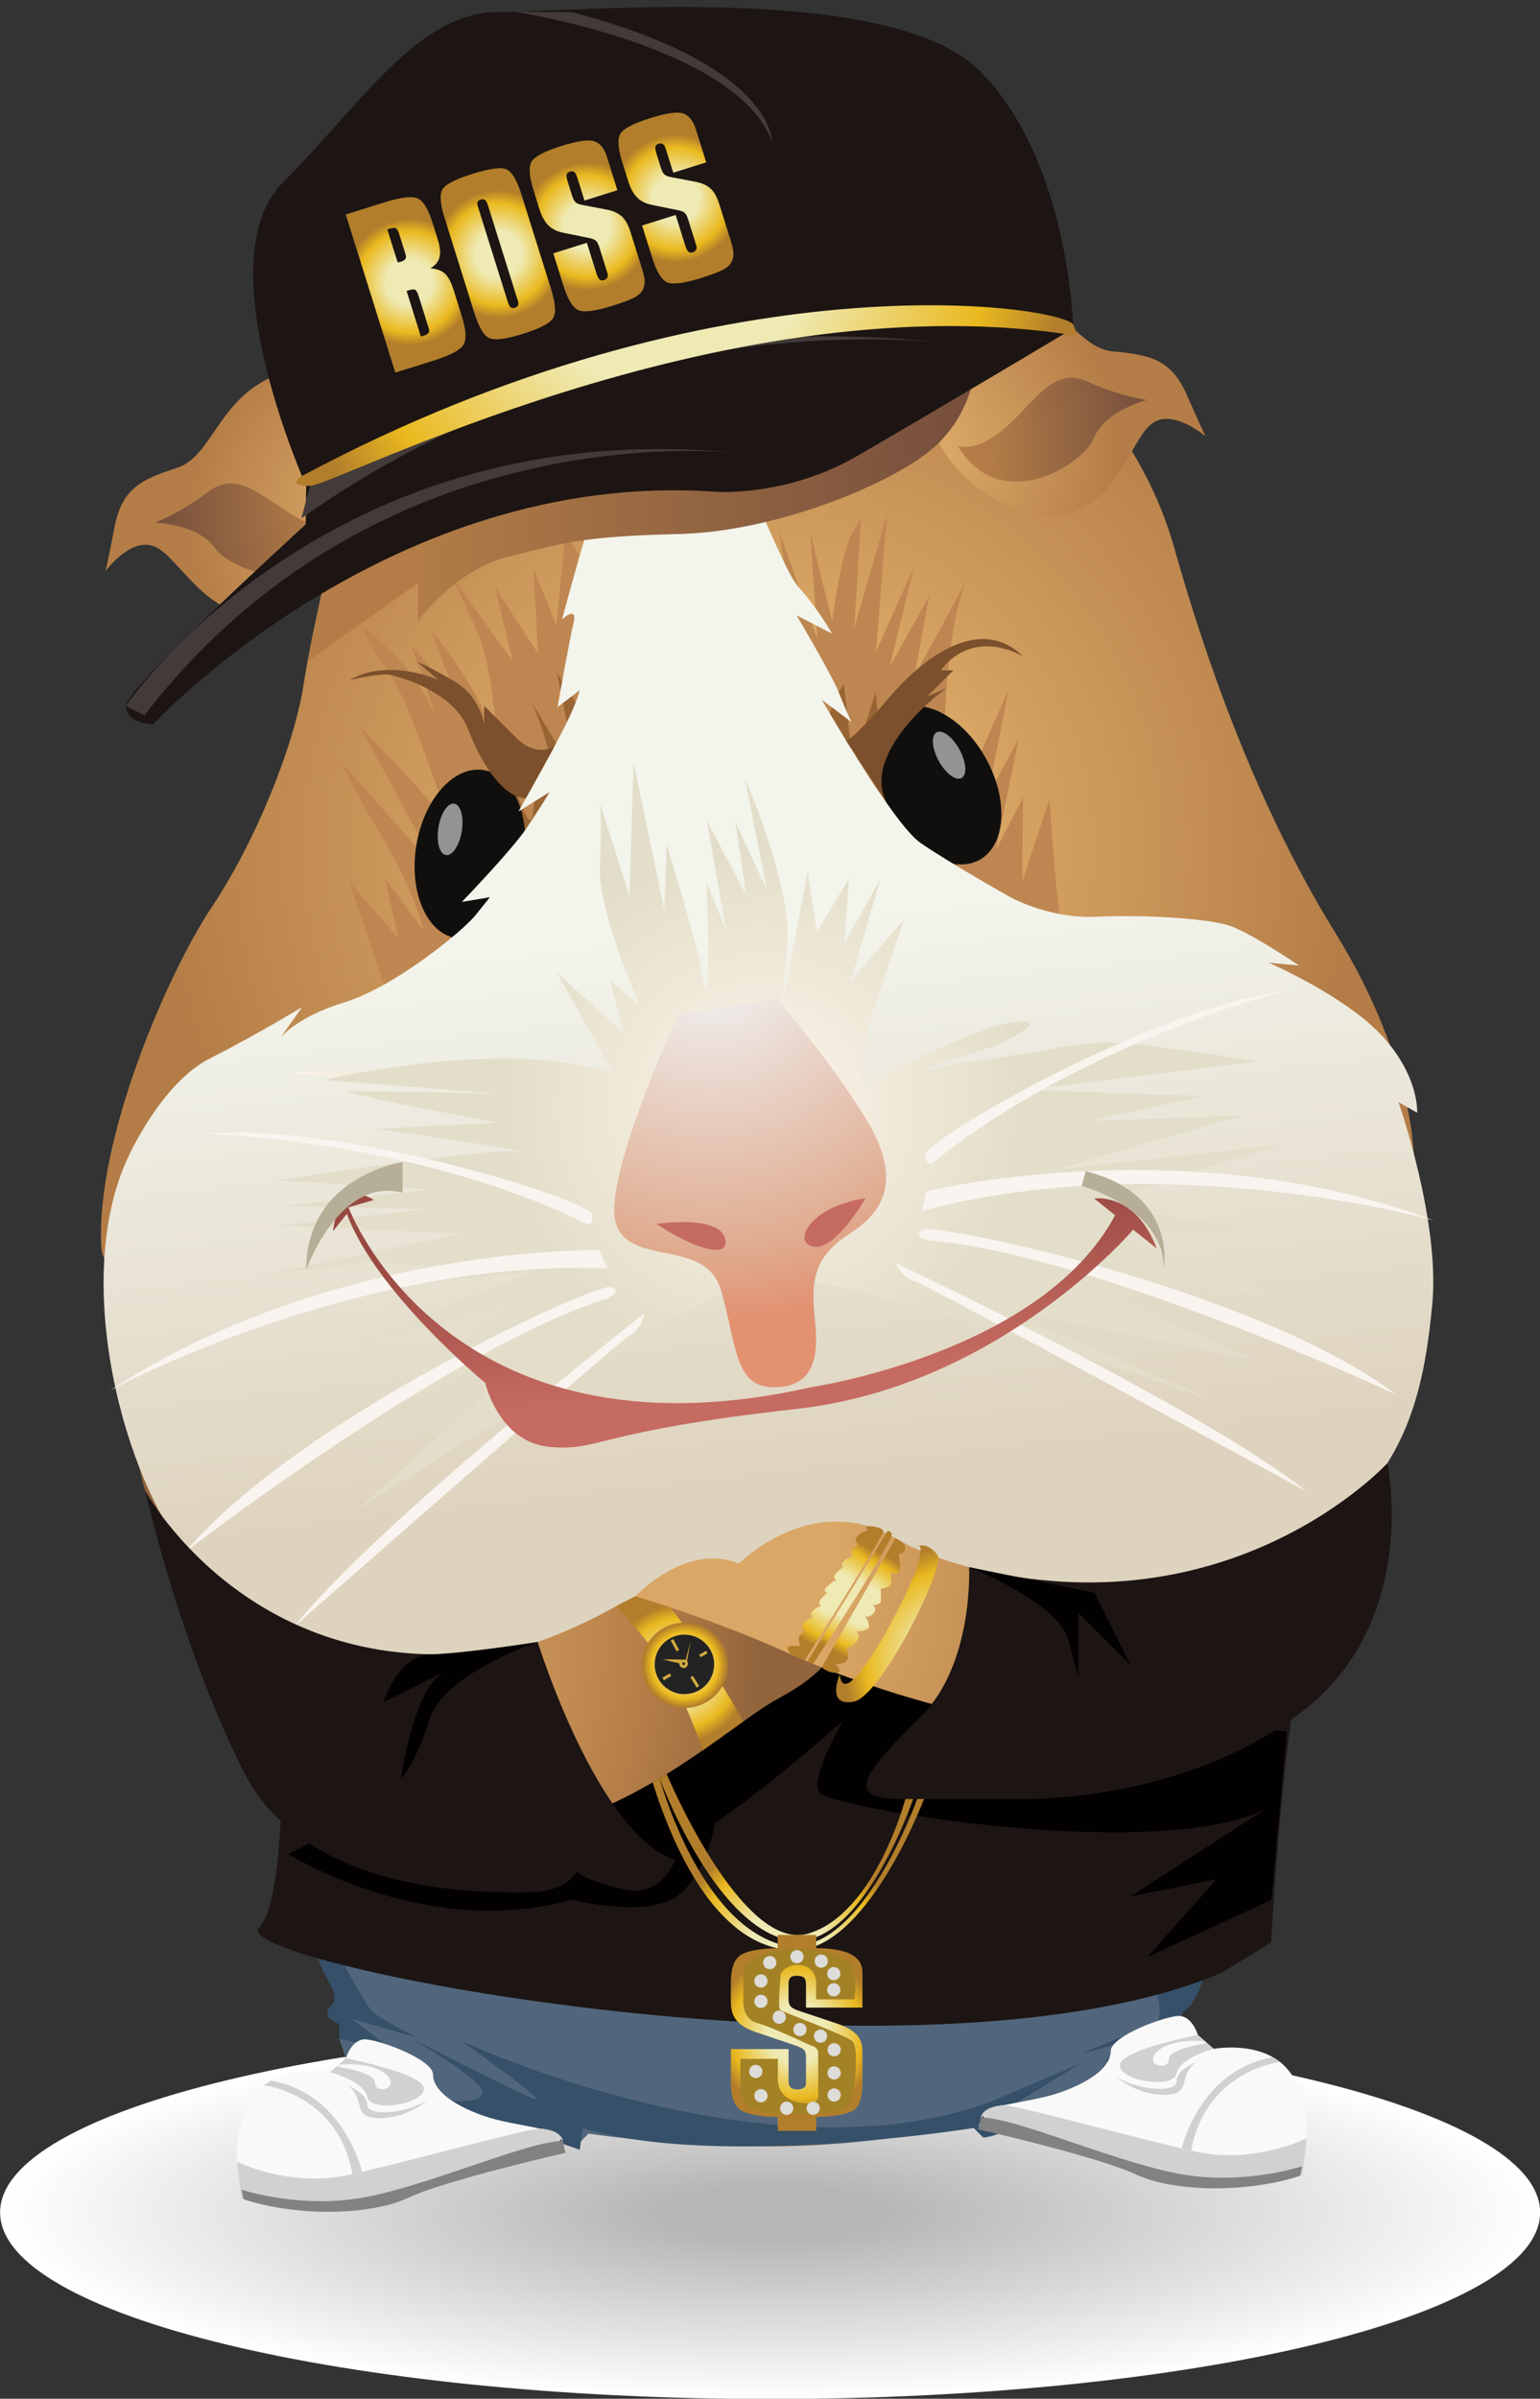 <?xml version="1.0" encoding="UTF-8" standalone="no"?>
<svg id="svg3157" xmlns:rdf="http://www.w3.org/1999/02/22-rdf-syntax-ns#" xmlns="http://www.w3.org/2000/svg" viewBox="0 0 25.501 39.716" width="25.501mm" version="1.1" xmlns:cc="http://creativecommons.org/ns#" height="39.716mm" xmlns:dc="http://purl.org/dc/elements/1.1/">
 <rect x="0" y="0" width="25.501" height="39.716" fill="#333333" stroke="none"/>
 <defs id="defs3151">
  <radialGradient id="radialGradient5794-6" gradientUnits="userSpaceOnUse" cy="74.813" cx="287.78" gradientTransform="matrix(.149 0 0 -.036 113.97 266.88)" r="64.331">
   <stop id="stop5788-4" stop-color="#b7b6b6" offset="0"/>
   <stop id="stop5790-3" stop-color="#b7b6b6" offset=".14"/>
   <stop id="stop5792-3" stop-color="#fff" offset="1"/>
  </radialGradient>
  <radialGradient id="radialGradient5008-3" gradientUnits="userSpaceOnUse" cy="62.138" cx="-511.05" gradientTransform="matrix(1.83 0 0 -1.83 1032.3 1184.8)" r="91.178">
   <stop id="stop5010-5" stop-color="#daa766" offset="0"/>
   <stop id="stop5012-6" stop-color="#daa766" offset=".354"/>
   <stop id="stop5014-2" stop-color="#b47d47" offset=".781"/>
   <stop id="stop5016-9" stop-color="#35160e" offset=".972"/>
   <stop id="stop5018-12" stop-color="#35160e" offset="1"/>
  </radialGradient>
  <radialGradient id="radialGradient5026-7" gradientUnits="userSpaceOnUse" cy="68.974" cx="803.9" gradientTransform="matrix(-1.83 0 0 -1.83 2095.8 1184.8)" r="91.177">
   <stop id="stop5028-0" stop-color="#daa766" offset="0"/>
   <stop id="stop5030-9" stop-color="#daa766" offset=".354"/>
   <stop id="stop5032-3" stop-color="#b47d47" offset=".781"/>
   <stop id="stop5034-60" stop-color="#35160e" offset=".972"/>
   <stop id="stop5036-6" stop-color="#35160e" offset="1"/>
  </radialGradient>
  <radialGradient id="radialGradient5044-2" gradientUnits="userSpaceOnUse" cy="549.01" cx="-369.12" gradientTransform="matrix(1.83 0 0 -1.83 1032.3 1184.8)" r="208.77">
   <stop id="stop5046-6" stop-color="#daa766" offset="0"/>
   <stop id="stop5048-1" stop-color="#daa766" offset=".354"/>
   <stop id="stop5050-8" stop-color="#b47d47" offset=".978"/>
   <stop id="stop5052-7" stop-color="#b47d47" offset="1"/>
  </radialGradient>
  <radialGradient id="radialGradient5056-9" gradientUnits="userSpaceOnUse" cy="251.93" cx="-366.63" gradientTransform="matrix(1.83 0 0 -1.83 1032.3 1184.8)" r="182.2">
   <stop id="stop5058-2" stop-color="#daa766" offset="0"/>
   <stop id="stop5060-0" stop-color="#daa766" offset=".354"/>
   <stop id="stop5062-2" stop-color="#b47d47" offset=".781"/>
   <stop id="stop5064-3" stop-color="#91643c" offset=".972"/>
   <stop id="stop5066-7" stop-color="#91643c" offset="1"/>
  </radialGradient>
  <linearGradient id="linearGradient5086-5" y2="435.64" gradientUnits="userSpaceOnUse" x2="-377.05" gradientTransform="matrix(1.819 -.203 -.203 -1.819 1123.1 1243.3)" y1="212.52" x1="-377.05">
   <stop id="stop5088-9" stop-color="#fcf3e8" offset="0"/>
   <stop id="stop5090-2" stop-color="#fcf3e8" offset=".045"/>
   <stop id="stop5092-2" stop-color="#ded3be" offset=".483"/>
   <stop id="stop5094-8" stop-color="#c4b8a5" offset="1"/>
  </linearGradient>
  <linearGradient id="linearGradient5098-9" y2="384.96" gradientUnits="userSpaceOnUse" x2="-369.21" gradientTransform="matrix(1.819 -.203 -.203 -1.819 1123.1 1243.3)" y1="220.07" x1="-369.21">
   <stop id="stop5100-7" stop-color="#fcf3e8" offset="0"/>
   <stop id="stop5102-3" stop-color="#fcf3e8" offset=".045"/>
   <stop id="stop5104-6" stop-color="#ded3be" offset=".483"/>
   <stop id="stop5106-1" stop-color="#c4b8a5" offset="1"/>
  </linearGradient>
  <linearGradient id="linearGradient5158-2" y2="409.65" gradientUnits="userSpaceOnUse" x2="-364.4" gradientTransform="matrix(1.819 -.203 -.203 -1.819 1123.1 1243.3)" y1="606.03" x1="-364.4">
   <stop id="stop5160-9" stop-color="#f3f4ec" offset="0"/>
   <stop id="stop5162-3" stop-color="#f3f4ec" offset=".045"/>
   <stop id="stop5164-1" stop-color="#ded3be" offset="1"/>
  </linearGradient>
  <linearGradient id="linearGradient5168-94" y2="555.88" gradientUnits="userSpaceOnUse" x2="-429.08" gradientTransform="matrix(1.819 -.203 -.203 -1.819 1123.1 1243.3)" y1="555.88" x1="-519.17">
   <stop id="stop5170-78" stop-color="#fcf3e8" offset="0"/>
   <stop id="stop5172-4" stop-color="#fcf3e8" offset=".045"/>
   <stop id="stop5174-5" stop-color="#e0cfbd" offset=".809"/>
   <stop id="stop5176-0" stop-color="#e0cfbd" offset="1"/>
  </linearGradient>
  <radialGradient id="radialGradient5180-3" gradientUnits="userSpaceOnUse" cy="535.77" cx="-359.91" gradientTransform="matrix(1.819 -.203 -.203 -1.819 1123.1 1243.3)" r="149.73">
   <stop id="stop5182-6" stop-color="#fcf3e8" offset="0"/>
   <stop id="stop5184-1" stop-color="#fcf3e8" offset=".045"/>
   <stop id="stop5186-0" stop-color="#e3deca" offset=".584"/>
   <stop id="stop5188-6" stop-color="#e3deca" offset="1"/>
  </radialGradient>
  <radialGradient id="radialGradient5192-3" gradientUnits="userSpaceOnUse" cy="589.28" cx="-371.08" gradientTransform="matrix(1.819 -.203 -.203 -1.819 1123.1 1243.3)" r="134.54">
   <stop id="stop5194-2" stop-color="#efeeed" offset="0"/>
   <stop id="stop5196-06" stop-color="#efeeed" offset=".096"/>
   <stop id="stop5198-1" stop-color="#e0ac90" offset=".742"/>
   <stop id="stop5200-5" stop-color="#e29171" offset=".933"/>
   <stop id="stop5202-5" stop-color="#e29171" offset="1"/>
  </radialGradient>
  <linearGradient id="linearGradient5226-4" y2="500.51" gradientUnits="userSpaceOnUse" x2="-370.89" gradientTransform="matrix(1.819 -.203 -.203 -1.819 1123.1 1243.3)" y1="409.44" x1="-370.89">
   <stop id="stop5228-7" stop-color="#c66b61" offset="0"/>
   <stop id="stop5230-6" stop-color="#c66b61" offset=".354"/>
   <stop id="stop5232-5" stop-color="#994942" offset=".978"/>
   <stop id="stop5234-6" stop-color="#994942" offset="1"/>
  </linearGradient>
  <radialGradient id="radialGradient5238-9" gradientUnits="userSpaceOnUse" cy="750.48" cx="-284.31" gradientTransform="matrix(1.819 -.203 -.203 -1.819 1123.1 1243.3)" r="72.096">
   <stop id="stop5240-3" stop-color="#daa766" offset="0"/>
   <stop id="stop5242-7" stop-color="#daa766" offset=".169"/>
   <stop id="stop5244-4" stop-color="#b47d47" offset=".978"/>
   <stop id="stop5246-5" stop-color="#b47d47" offset="1"/>
  </radialGradient>
  <radialGradient id="radialGradient5250-2" gradientUnits="userSpaceOnUse" cy="745.96" cx="1073.4" gradientTransform="matrix(-1.819 .203 -.203 -1.819 2234.3 1118.4)" r="72.094">
   <stop id="stop5252-5" stop-color="#daa766" offset="0"/>
   <stop id="stop5254-4" stop-color="#daa766" offset=".169"/>
   <stop id="stop5256-7" stop-color="#b47d47" offset=".978"/>
   <stop id="stop5258-44" stop-color="#b47d47" offset="1"/>
  </radialGradient>
  <linearGradient id="linearGradient5262-3" y2="753.65" gradientUnits="userSpaceOnUse" x2="-203.48" gradientTransform="matrix(1.819 -.203 -.203 -1.819 1123.1 1243.3)" y1="753.65" x1="-269.03">
   <stop id="stop5264-0" stop-color="#b47d47" offset="0"/>
   <stop id="stop5266-7" stop-color="#b47d47" offset=".14"/>
   <stop id="stop5268-8" stop-color="#754e3c" offset="1"/>
  </linearGradient>
  <linearGradient id="linearGradient5272-6" y2="749.12" gradientUnits="userSpaceOnUse" x2="1154.2" gradientTransform="matrix(-1.819 .203 -.203 -1.819 2234.3 1118.4)" y1="749.12" x1="1088.7">
   <stop id="stop5274-8" stop-color="#b47d47" offset="0"/>
   <stop id="stop5276-8" stop-color="#b47d47" offset=".14"/>
   <stop id="stop5278-4" stop-color="#754e3c" offset="1"/>
  </linearGradient>
  <radialGradient id="radialGradient5286-3" gradientUnits="userSpaceOnUse" cy="280.18" cx="-556.39" gradientTransform="matrix(1.83 0 0 -1.83 1032.3 1184.8)" r="194.48">
   <stop id="stop5288-1" stop-color="#daa766" offset="0"/>
   <stop id="stop5290-4" stop-color="#daa766" offset=".354"/>
   <stop id="stop5292-9" stop-color="#b47d47" offset=".781"/>
   <stop id="stop5294-2" stop-color="#91643c" offset=".972"/>
   <stop id="stop5296-0" stop-color="#91643c" offset="1"/>
  </radialGradient>
  <radialGradient id="radialGradient5300-6" gradientUnits="userSpaceOnUse" cy="302.98" cx="-420.02" gradientTransform="matrix(1.83 0 0 -1.83 1032.3 1184.8)" r="219">
   <stop id="stop5302-8" stop-color="#daa766" offset="0"/>
   <stop id="stop5304-9" stop-color="#daa766" offset=".354"/>
   <stop id="stop5306-2" stop-color="#b47d47" offset=".781"/>
   <stop id="stop5308-66" stop-color="#91643c" offset=".972"/>
   <stop id="stop5310-4" stop-color="#91643c" offset="1"/>
  </radialGradient>
  <radialGradient id="radialGradient5322-95" gradientUnits="userSpaceOnUse" cy="295.01" cx="-342.64" gradientTransform="matrix(1.83 0 0 -1.83 1032.3 1184.8)" r="19.769">
   <stop id="stop5324-0" stop-color="#efeab4" offset="0"/>
   <stop id="stop5326-4" stop-color="#efeab4" offset=".354"/>
   <stop id="stop5328-8" stop-color="#eab91f" offset=".781"/>
   <stop id="stop5330-7" stop-color="#b27e2b" offset=".972"/>
   <stop id="stop5332-1" stop-color="#b27e2b" offset="1"/>
  </radialGradient>
  <radialGradient id="radialGradient5336-7" gradientUnits="userSpaceOnUse" cy="293.53" cx="-337.88" gradientTransform="matrix(1.83 0 0 -1.83 1032.3 1184.8)" r="18.862">
   <stop id="stop5338-2" stop-color="#efeab4" offset="0"/>
   <stop id="stop5340-7" stop-color="#efeab4" offset=".354"/>
   <stop id="stop5342-2" stop-color="#eab91f" offset=".781"/>
   <stop id="stop5344-2" stop-color="#b27e2b" offset=".972"/>
   <stop id="stop5346-6" stop-color="#b27e2b" offset="1"/>
  </radialGradient>
  <radialGradient id="radialGradient5350-1" gradientUnits="userSpaceOnUse" cy="290.85" cx="-333.12" gradientTransform="matrix(1.83 0 0 -1.83 1032.3 1184.8)" r="19.03">
   <stop id="stop5352-0" stop-color="#efeab4" offset="0"/>
   <stop id="stop5354-61" stop-color="#efeab4" offset=".354"/>
   <stop id="stop5356-5" stop-color="#eab91f" offset=".781"/>
   <stop id="stop5358-9" stop-color="#b27e2b" offset=".972"/>
   <stop id="stop5360-4" stop-color="#b27e2b" offset="1"/>
  </radialGradient>
  <radialGradient id="radialGradient5364-9" gradientUnits="userSpaceOnUse" cy="267.79" cx="-395.64" gradientTransform="matrix(1.83 0 0 -1.83 1032.3 1184.8)" r="24.065">
   <stop id="stop5366-0" stop-color="#efeab4" offset="0"/>
   <stop id="stop5368-9" stop-color="#efeab4" offset=".354"/>
   <stop id="stop5370-1" stop-color="#eab91f" offset=".781"/>
   <stop id="stop5372-7" stop-color="#b27e2b" offset=".972"/>
   <stop id="stop5374-7" stop-color="#b27e2b" offset="1"/>
  </radialGradient>
  <radialGradient id="radialGradient5378-1" gradientUnits="userSpaceOnUse" cy="270.54" cx="-393.91" gradientTransform="matrix(1.83 0 0 -1.83 1032.3 1184.8)" r="14.583">
   <stop id="stop5380-1" stop-color="#efeab4" offset="0"/>
   <stop id="stop5382-5" stop-color="#efeab4" offset=".354"/>
   <stop id="stop5384-9" stop-color="#eab91f" offset=".781"/>
   <stop id="stop5386-7" stop-color="#b27e2b" offset=".972"/>
   <stop id="stop5388-7" stop-color="#b27e2b" offset="1"/>
  </radialGradient>
  <radialGradient id="radialGradient5408-6" gradientUnits="userSpaceOnUse" cy="170.7" cx="-359.24" gradientTransform="matrix(1.83 0 0 -1.83 1032.3 1184.8)" r="40.998">
   <stop id="stop5410-7" stop-color="#efeab4" offset="0"/>
   <stop id="stop5412-3" stop-color="#efeab4" offset=".354"/>
   <stop id="stop5414-6" stop-color="#eab91f" offset=".781"/>
   <stop id="stop5416-5" stop-color="#b27e2b" offset=".972"/>
   <stop id="stop5418-63" stop-color="#b27e2b" offset="1"/>
  </radialGradient>
  <radialGradient id="radialGradient5422-9" gradientUnits="userSpaceOnUse" cy="174.01" cx="-359.84" gradientTransform="matrix(1.83 0 0 -1.83 1032.3 1184.8)" r="38.309">
   <stop id="stop5424-4" stop-color="#efeab4" offset="0"/>
   <stop id="stop5426-8" stop-color="#efeab4" offset=".354"/>
   <stop id="stop5428-1" stop-color="#eab91f" offset=".781"/>
   <stop id="stop5430-2" stop-color="#b27e2b" offset=".972"/>
   <stop id="stop5432-9" stop-color="#b27e2b" offset="1"/>
  </radialGradient>
  <radialGradient id="radialGradient5436-3" gradientUnits="userSpaceOnUse" cy="145.61" cx="-355.86" gradientTransform="matrix(1.83 0 0 -1.83 1032.3 1184.8)" r="28.372">
   <stop id="stop5438-9" stop-color="#efeab4" offset="0"/>
   <stop id="stop5440-0" stop-color="#efeab4" offset=".354"/>
   <stop id="stop5442-88" stop-color="#eab91f" offset=".781"/>
   <stop id="stop5444-50" stop-color="#b27e2b" offset=".972"/>
   <stop id="stop5446-9" stop-color="#b27e2b" offset="1"/>
  </radialGradient>
  <linearGradient id="linearGradient5486-6" y2="663.01" gradientUnits="userSpaceOnUse" x2="-294.87" gradientTransform="matrix(1.83 0 0 -1.83 1032.3 1184.8)" y1="663.01" x1="-522.12">
   <stop id="stop5488-3" stop-color="#b47d47" offset="0"/>
   <stop id="stop5490-8" stop-color="#b47d47" offset=".14"/>
   <stop id="stop5492-5" stop-color="#754e3c" offset="1"/>
  </linearGradient>
  <radialGradient id="radialGradient5506-6" gradientUnits="userSpaceOnUse" cy="753.2" cx="-400.69" gradientTransform="matrix(1.83 0 0 -1.83 1032.3 1184.8)" r="139.74">
   <stop id="stop5508-1" stop-color="#efeab4" offset="0"/>
   <stop id="stop5510-1" stop-color="#efeab4" offset=".354"/>
   <stop id="stop5512-59" stop-color="#eab91f" offset=".781"/>
   <stop id="stop5514-8" stop-color="#b27e2b" offset=".972"/>
   <stop id="stop5516-4" stop-color="#b27e2b" offset="1"/>
  </radialGradient>
  <radialGradient id="radialGradient5520-81" gradientUnits="userSpaceOnUse" cy="271.7" cx="-300.91" gradientTransform="matrix(1.83 0 0 -1.83 1032.3 1184.8)" r="40.336">
   <stop id="stop5522-0" stop-color="#efeab4" offset="0"/>
   <stop id="stop5524-3" stop-color="#efeab4" offset=".354"/>
   <stop id="stop5526-0" stop-color="#eab91f" offset=".781"/>
   <stop id="stop5528-4" stop-color="#b27e2b" offset=".972"/>
   <stop id="stop5530-4" stop-color="#b27e2b" offset="1"/>
  </radialGradient>
  <radialGradient id="radialGradient5538-44" gradientUnits="userSpaceOnUse" cy="756.69" cx="-490.92" gradientTransform="matrix(1.746 -.547 -.547 -1.746 1411.2 881.94)" r="22.127">
   <stop id="stop5540-7" stop-color="#efeab4" offset="0"/>
   <stop id="stop5542-6" stop-color="#efeab4" offset=".354"/>
   <stop id="stop5544-31" stop-color="#eab91f" offset=".781"/>
   <stop id="stop5546-7" stop-color="#b27e2b" offset=".972"/>
   <stop id="stop5548-5" stop-color="#b27e2b" offset="1"/>
  </radialGradient>
  <radialGradient id="radialGradient5552-9" gradientUnits="userSpaceOnUse" cy="756.65" cx="-459.22" gradientTransform="matrix(1.746 -.547 -.547 -1.746 1411.2 881.94)" r="22.349">
   <stop id="stop5554-6" stop-color="#efeab4" offset="0"/>
   <stop id="stop5556-2" stop-color="#efeab4" offset=".354"/>
   <stop id="stop5558-1" stop-color="#eab91f" offset=".781"/>
   <stop id="stop5560-7" stop-color="#b27e2b" offset=".972"/>
   <stop id="stop5562-8" stop-color="#b27e2b" offset="1"/>
  </radialGradient>
  <radialGradient id="radialGradient5566-5" gradientUnits="userSpaceOnUse" cy="756.65" cx="-427.61" gradientTransform="matrix(1.746 -.547 -.547 -1.746 1411.2 881.94)" r="22.334">
   <stop id="stop5568-74" stop-color="#efeab4" offset="0"/>
   <stop id="stop5570-1" stop-color="#efeab4" offset=".354"/>
   <stop id="stop5572-8" stop-color="#eab91f" offset=".781"/>
   <stop id="stop5574-5" stop-color="#b27e2b" offset=".972"/>
   <stop id="stop5576-9" stop-color="#b27e2b" offset="1"/>
  </radialGradient>
  <radialGradient id="radialGradient5580-7" gradientUnits="userSpaceOnUse" cy="756.65" cx="-395.98" gradientTransform="matrix(1.746 -.547 -.547 -1.746 1411.2 881.94)" r="22.334">
   <stop id="stop5582-5" stop-color="#efeab4" offset="0"/>
   <stop id="stop5584-3" stop-color="#efeab4" offset=".354"/>
   <stop id="stop5586-8" stop-color="#eab91f" offset=".781"/>
   <stop id="stop5588-8" stop-color="#b27e2b" offset=".972"/>
   <stop id="stop5590-3" stop-color="#b27e2b" offset="1"/>
  </radialGradient>
 </defs>
 <g id="layer1" transform="translate(-23.535 -47.332)">
  <g id="g2840" transform="matrix(1.331 0 0 1.331 -172.44 -267.66)">
   <path id="path5796-9" d="m166.4 264.18c0 1.282-4.289 2.321-9.58 2.321-5.291 0-9.58-1.04-9.58-2.321 0-1.282 4.289-2.321 9.58-2.321s9.58 1.039 9.58 2.321z" fill="url(#radialGradient5794-6)"/>
   <g id="layer1-8" transform="matrix(.02 0 0 .02 149.53 243.58)">
    <g id="g6246">
     <path id="path5020" d="m136.68 926.07s-1.473 4.415-19.872 8.093c-18.4 3.682-67.711 21.343-56.671 52.255 0 0 0 25.025 27.231 21.347 0 0 2.208 8.096 24.288 6.623 22.079-1.473 31.647-17.665 56.672-20.61 25.023-2.945 86.846-1.473 80.958-25.021-5.888-23.552-68.446-58.146-110.4-41.217" fill="url(#radialGradient5008-3)"/>
     <path id="path5022" d="m87.366 1007.8s3.68-21.347 28.704-26.498c0 0-24.288 6.623-25.024 30.912" fill="#a07044"/>
     <path id="path5024" d="m60.87 993.04s7.36-16.189 19.872-20.607c0 0-16.927-1.469-19.872 20.607z" fill="#a07044"/>
     <path id="path5038" d="m584.88 913.55s1.473 4.418 19.872 8.096c18.4 3.682 67.711 21.343 56.671 52.255 0 0 0 25.025-27.232 21.343 0 0-2.207 8.096-24.288 6.627-22.079-1.473-31.647-17.665-56.67-20.61-25.025-2.945-86.847-1.473-80.958-25.025 5.887-23.549 68.446-58.142 110.4-41.214" fill="url(#radialGradient5026-7)"/>
     <path id="path5040" d="m634.19 995.25s-3.68-21.343-28.703-26.494c0 0 24.287 6.623 25.023 30.912" fill="#a07044"/>
     <path id="path5042" d="m660.68 980.53s-7.36-16.189-19.872-20.607c0 0 16.929-1.473 19.872 20.607z" fill="#a07044"/>
     <path id="path5054" d="m331.22-170.56s-174.67-21.591-239.44 166.82c0 0-11.776 47.103-17.664 84.393-5.888 37.292-29.436 96.172-56.914 137.39-27.48 41.216-72.622 145.24-68.696 211.96 3.928 66.728 439.63 104.02 439.63 104.02l217.85-45.13 158.97-111.87s1.964-60.843-49.065-143.27c-51.03-82.44-82.43-176.64-100.09-239.45-17.67-62.803-86.36-192.33-284.59-164.86z" fill="url(#radialGradient5044-2)"/>
     <path id="path5068" d="m-18.125 596.83s60.843 86.357 76.544 180.56c15.699 94.209 35.324 139.35 137.38 182.53 102.06 43.176 351.32 56.92 447.48-94.209 0 0 35.326-43.176 37.289-105.98 1.961-62.807 27.479-109.91 47.102-143.27 19.626-33.371 25.513-68.69 23.55-82.431-1.961-13.744-105.99-68.69-115.8-70.656-9.808-1.966-376.82-3.928-388.6-3.928-11.775 0-337.57-21.59-264.96 137.38z" fill="url(#radialGradient5056-9)"/>
     <path id="path5070" d="m127.16 275.27-24.42-72.811 30.578 35.097-8.634-37.546 24.4 32.823s-5.702-24.542-25.713-57.856c-20.012-33.313-26.033-47.451-26.033-47.451l60.991 68.728-48.485-89.379s53.182 51.827 57.903 67.591c4.723 15.765-25.236-80.126-39.388-100.76-14.153-20.636-18.223-30.548-18.223-30.548s38.376 25.338 50.589 68.407l-19.7-57.046 29.11 35.259-16.76-44.043s30.74 36.56 36.443 61.102c5.701 24.542 6.518 31.857 6.518 31.857s-2.796-64.857-12.887-88.91c-10.09-24.053-17.574-38.028-17.574-38.028l38.551 53.46-11.076-46.16 26.842 41.438-2.953-52.991 14.323 35.43 5.497-56.896s26.189 35.585 34.498 70.205c8.308 34.62 20.207 101.42 3.802 126.95-16.406 25.53-71.314 90.903-75.54 92.856-4.225 1.952-40.471 8.96-40.471 8.96" fill="#be8751"/>
     <path id="path5072" d="m381.12 55.855-10.929-71.354 23.768 66.96-4.423-66.157 13.519 54.773s5.669-42.104 11.842-53.16l6.17-11.057-4.191 68.598 20.283-70.395-6.786 85.181 23.706-53.004-15.247 62.428 24.687-44.227-9.242 49.908 34.429-63.088s-9.095 11.384-13.785 62.264c-4.688 50.882 0.211 94.77 0.211 94.77l37.83-85.686-13.295 66.654 19.651-36.258-14.432 69.742 17.052-33.008s-1.11 56.406-0.136 51.855c0.972-4.552 16.555-50.725 16.555-50.725s3.442 57.379 7.353 79.159c3.914 21.781 12.219 56.401 7.833 56.89-4.389 0.49-169.25-56.646-174.79-79.726-5.537-23.08-31.747-98.653-31.59-110.52 0.155-11.867 7.777-49.745 7.777-49.745" fill="#be8751"/>
     <path id="path5074" d="m177.19 219.32-1.646-41.287 14.317 22.1-1.327-51.691 14.649 38.354 2.579-43.24s9.118 28.606 10.9 18.039c1.783-10.568 4.368-40.478 4.368-40.478s8.791 25.679 6.832 8.124c-1.95-17.55-11.72-38.677-11.72-38.677l29.12 48.587-13.36-66.639 37.74 59.479-15.39 100.95-60.28 57.09-10.1-50.71" fill="#996433"/>
     <path id="path5076" d="m394.81 138.75s5.503-43.567 10.539-51.535c5.035-7.968 5.035-7.968 5.035-7.968l5.551 49.738 14.284-44.546 4.416 52.827s6.645-33.326 7.136-28.938c0.49 4.388 0.354 56.243 0.354 56.243l14.78-26.83 0.835 47.303 9.742-18.86 13.175 11.858 1.98 57.543" fill="#996433"/>
     <path id="path5078" d="m211.24 190.63c-4.708 28.886-23.482 49.866-41.937 46.859-18.457-3.005-29.598-28.858-24.893-57.745 4.708-28.887 23.48-49.867 41.936-46.859 18.457 3.008 29.597 28.861 24.893 57.745z" fill="#110f0d"/>
     <path id="path5080" d="m172.7 170.93c-1.44 8.825-5.858 15.452-9.871 14.797-4.011-0.651-6.098-8.34-4.658-17.165 1.436-8.824 5.855-15.451 9.867-14.796 4.012 0.651 6.097 8.338 4.662 17.163z" fill="#939393"/>
     <path id="path5082" d="m439.55 158.52c14.028 25.684 38.706 39.237 55.116 30.271 16.412-8.966 18.333-37.053 4.3-62.735-14.03-25.69-38.7-39.24-55.11-30.274-16.42 8.964-18.34 37.054-4.31 62.734z" fill="#110f0d"/>
     <path id="path5084" d="m469.37 127.14c4.284 7.844 10.65 12.628 14.228 10.677 3.56-1.944 2.974-9.89-1.308-17.736-4.289-7.847-10.655-12.63-14.228-10.678-3.56 1.945-2.976 9.89 1.308 17.737z" fill="#939393"/>
     <path id="path5096" d="m222.64 732.64c37.124 33.21 50.765 96.532 50.765 96.532l-17.56-11.37s15.948 36.728 27.331 45.825l11.383 9.101-17.718 0.497s71.076 79.45 138.85 63c67.777-16.453 126.25-102.96 139.07-147.35l-15.601 6.187s19.976-33.335 23.706-53.006l3.728-19.67-8.448 3.907s8.266-45.356 26.133-71.05c17.867-25.691-5.251-100.13-35.001-101.25-29.745-1.122-191.16-0.879-191.16-0.879s-151.8 46.565-156.03 48.516c-4.225 1.955-66.953 37.099-66.953 37.099l2.308 60.467s57.222 8.425 85.194 33.443z" fill="url(#linearGradient5086-5)"/>
     <path id="path5108" d="m301.12 666.12s-13.968 20.814-20.949 37.889l-6.981 17.068 29.244-29.925-1.124 29.75 25.339-38.375s-12.833 17.726-13.623 63.726c-0.788 46.003-7.606 64.537-7.606 64.537l41.09-69.752-7.614 51.204s23.713-39.673 22.739-35.119c-0.972 4.55-8.588 55.758-3.716 46.325 4.872-9.429 16.55-64.051 18.182-49.421 1.633 14.627 8.479 49.41 10.752 43.233 2.272-6.18 8.096-60.151 10.212-54.464 2.116 5.691 23.597 52.169 23.264 35.913-0.334-16.253-5.388-48.273-5.388-48.273s25.548 56.394 23.917 41.764c-1.633-14.63-22.973-99.635-22.973-99.635l74.654 84.979-39.871-91.821 25.531 16.403-2.3-47.138s27.65 35.421 7.968 5.033c-19.683-30.387-50.1-64.022-50.1-64.022l-117.66 47.201" fill="url(#linearGradient5098-9)"/>
     <path id="path5110" d="m82.531 866.54s3.571 8.2 8.431 15.502c4.86 7.306 6.906 19.327 6.906 19.327l-6.405 6.405 9.608 9.608-4.575 4.575 4.118 12.2s107.06 52.312 145.49 52.312l5.49-5.49s140.25 21.879 235.29-7.817l10.255 10.252s11.127-0.147 21.65-10.67 74.12-39.348 84.186-39.348 10.066-9.676 10.066-9.676l-5.226-5.229 6.598-6.598v-5.033s19.166-14.019 19.166-27.141" fill="#51667c"/>
     <path id="path5112" d="m158.03 959.94s27.548 3.864 27.548-4.472c0-8.339-44.707-33.961-44.707-33.961s62.224 32.027 75.95 37.518c13.726 5.49-44.189-35.53-44.189-35.53s191.81 89.354 329.69 37.36l55.819-23.792-45.355 27.859h17.316l-13.49 13.49-19.47 5.008-5.948-5.948s-160.96 25.768-243.29 0l-1.802 13.579z" fill="#355068"/>
     <path id="path5114" d="m605.42 894.48s5.519 19.359-5.331 20.911c-10.85 1.548-41.946 16.182-41.946 16.182l34.342-9.933-20.56 14.595 41.122-12.507v-5.88s3.265 1.312 5.948-5.948l2.683-7.256s7.605-1.405 14.605-27.613" fill="#355068"/>
     <path id="path5116" d="m99.764 876.41s12.746 24.049 17.321 28.624c4.575 4.575 28.367 16.471 28.367 16.471l-41.178-11.896 26.682 20.471-34.46-8.118v-9.151s-12.647-3.821-5.033-11.438c7.614-7.614-8.932-21.164-8.932-34.83" fill="#355068"/>
     <path id="path5118" d="m32.899 998.37s-2.288-28.824 13.726-44.838 44.139-10.727 44.139-10.727l9.849-8.643s3.38-11.817 11.819-11.817 42.365 12.496 42.365 21.844c0 9.344 11.337 18.612 31.534 25.747 20.197 7.135 54.779 7.914 46.329 16.364-8.45 8.45-77.984 7.503-99.067 21.225s-100.69 19.213-100.69-9.154z" fill="#f9f9f9"/>
     <path id="path5120" d="m32.899 998.37s32.027 16.471 69.545 8.236 109.96-28.71 119.03-28.71c9.076 0 15.707 12.929 15.707 12.929s-53.3 9.376-87.157 23.102-81.441 20.131-114.38 7.321z" fill="#d1d1d1"/>
     <path id="path5122" d="m35.644 1015.8s38.157 12.961 80.068 4.118c41.911-8.84 98.843-34.361 119.88-34.361l1.591 7.367s-74.346 16.929-97.68 27.909c-23.334 10.981-68.576 12.014-102.46 0.976" fill="#828282"/>
     <path id="path5124" d="m90.764 942.8s20.848 5.219 23.118 15.302c2.27 10.084 35.23 4.575 35.23-5.033 0-9.608-48.498-18.912-48.498-18.912" fill="#d1d1d1"/>
     <path id="path5126" d="m101.99 951.24s11.896 4.575 11.896 11.896c0 7.321 24.707 5.49 37.518-3.203 0 0-11.896 11.438-29.74 11.438s-8.452-11.688-19.674-20.131z" fill="#d1d1d1"/>
     <path id="path5128" d="m96.038 939.5s22.571 3.053 22.571 9.762c0 6.709 13.131 4.672 9.151-2.441-3.98-7.117-18.3-10.176-31.722-8.647" fill="#f9f9f9"/>
     <path id="path5130-9" d="m49.552 950.94s46.138 5.24 55.158 55.157l5.96-1.365s-10.979-48.831-56.729-56.727" fill="#d1d1d1"/>
     <path id="path5132" d="m221.48 977.89s12.526 0.247 14.116 7.617" fill="#d1d1d1"/>
     <path id="path5134" d="m698.29 983.82s2.288-28.824-13.726-44.838-44.137-10.727-44.137-10.727l-9.851-8.643s-3.378-11.817-11.817-11.817c-8.439 0-42.365 12.496-42.365 21.844 0 9.344-11.338 18.612-31.534 25.747-20.198 7.135-54.779 7.914-46.329 16.364 8.45 8.45 77.984 7.503 99.066 21.225s100.69 19.213 100.69-9.154z" fill="#f9f9f9"/>
     <path id="path5136" d="m698.29 983.82s-32.027 16.471-69.545 8.236c-37.518-8.236-109.96-28.71-119.03-28.71-9.076 0-15.706 12.929-15.706 12.929s53.299 9.376 87.156 23.102 81.441 20.131 114.38 7.321z" fill="#d1d1d1"/>
     <path id="path5138" d="m695.54 1001.2s-38.157 12.961-80.068 4.118c-41.911-8.84-98.841-34.361-119.88-34.361l-1.591 7.367s74.345 16.929 97.679 27.909c23.334 10.981 68.576 12.014 102.46 0.976" fill="#828282"/>
     <path id="path5140" d="m640.42 928.25s-20.85 5.219-23.12 15.302c-2.27 10.084-35.23 4.575-35.23-5.033 0-9.608 48.498-18.912 48.498-18.912" fill="#d1d1d1"/>
     <path id="path5142" d="m629.2 936.69s-11.896 4.575-11.896 11.896c0 7.321-24.707 5.49-37.518-3.203 0 0 11.896 11.438 29.74 11.438s8.454-11.688 19.674-20.131z" fill="#d1d1d1"/>
     <path id="path5144" d="m635.15 924.95s-22.569 3.053-22.569 9.762c0 6.709-13.133 4.672-9.151-2.441 3.978-7.117 18.299-10.176 31.72-8.647" fill="#f9f9f9"/>
     <path id="path5146" d="m681.63 936.39s-46.137 5.24-55.158 55.158l-5.959-1.365s10.977-48.831 56.727-56.727" fill="#d1d1d1"/>
     <path id="path5148" d="m509.71 963.34s-12.525 0.247-14.116 7.617" fill="#d1d1d1"/>
     <path id="path5150" d="m59.269 659.31s9.317 171.61-12.645 193.57c-21.962 21.962 412.77 107.14 598.95 27.949l30.615-18.798s5.748-115.85 19.345-179.63c13.61-63.78-231.63-98.55-231.63-98.55h-214.12" fill="#1c1513"/>
     <path id="path5152" d="m64.926 807.12s78.695 49.413 164.71 31.112c86.016-18.301 208.29-140.58 208.29-140.58l-47.242-29.625-203.14 76.865" fill="#020000"/>
     <path id="path5154" d="m423.69 700.38s-37.287 58.45-28.354 68.497c8.933 10.051 210.56 43.784 277.55 10.051l-84.223 54.546 53.597-10.766-43.069 48.445 77.085-35.566 9.562-104.71" fill="#020000"/>
     <path id="path5156" d="m221.86 830.45s66.571 21.733 88.304 0 21.962-59.937 21.962-59.937" fill="#020000"/>
     <path id="path5166" d="m-34.698 373.31s20.571-45.742 50.471-60.929c29.9-15.186 57.635-32.103 57.635-32.103l-13.643 19.296s9.421-12.9 39.978-22.236c30.555-9.336 73.128-43.707 81.792-54.549l8.663-10.843-17.445 2.935s30.974-32.09 40.288-45.968c9.314-13.877 14.294-22.331 14.294-22.331l-19.391 12.037s19.817-34.798 28.693-52.573c8.874-17.775 9.308-22.761 9.308-22.761l-13.65 10.411s7.241-41.291 9.943-52.456c2.702-11.163-7.152-2.163-7.152-2.163s11.791-44.759 21.419-73.483c9.63-28.724 16.104-76.844 45.91-75.233 29.804 1.611 65.947 113.1 79.501 128.38 13.554 15.275 21.038 29.25 21.038 29.25l-22.01-11.377s21.91 37.049 26.033 47.452c4.123 10.403 8.028 18.854 8.028 18.854l-18.33-13.757s44.145 77.027 61.275 88.94c17.129 11.913 55.07 33.348 55.07 33.348s24.272 14.075 54.725 12.651c30.454-1.424 69.257 1.156 82.584 5.593s43.249 24.795 43.249 24.795l-18.966-1.833s48.779 21.214 71.332 46.346c22.551 25.132 21.048 47.022 21.048 47.022l-11.603-6.605s26.047 74.108 20.98 126.02c-5.065 51.912-15.76 115.31-86.943 149.92-71.184 34.608-148.56 31.395-187.57 26.862-39.015-4.532-107.84-28.442-149.44-3.067-41.6 25.38-101.62 53.801-191.35 54.927-89.718 1.13-114.87-20.74-156.94-70.36-42.074-49.61-74.761-174.33-38.818-250.42z" fill="url(#linearGradient5158-2)"/>
     <path id="path5178" d="m231.71 336.17c-51.21-20.94-167.6-15.36-167.6-15.36" fill="url(#linearGradient5168-94)"/>
     <path id="path5190" d="m267.14 321.85-35.142-62.727 41.144 36.879-7.982-31.694 17.888 14.295s-25.712-57.855-24.426-86.139c1.286-28.286 0.143-38.526 0.143-38.526l18.236 57.208 2.558-83.228 19.228 92.646 1.279-41.616s14.004 45.834 19.379 67.451c5.376 21.617 2.776 24.868 5.376 21.617 2.599-3.253 0.129-65.184 0.129-65.184l12.206 29.74-12.064-68.266 24.406 46.153-6.525-45.187 19.529 42.253-13.688-69.564s29.781 67.768 26.383 103.7c-3.396 35.926-4.041 43.404-4.041 43.404l16.696-89.25 5.71 37.871 19.978-33.333-2.906 40.314 22.249-39.511-18.174 62.755 32.817-37.73s-13.31 39.996-19.963 59.993c-6.656 19.997-5.506 43.567-5.506 43.567s68.419-37.26 94.748-40.198c26.333-2.94-11.696 14.636-11.696 14.636l-51.521 16.119 90.21-14.513s-77.693 20.52-73.302 20.03c4.388-0.49 72.32-28.808 121.9-22.494 49.58 6.316 75.264 10.854 75.264 10.854l-144.66 17.629 111.51 3.845-72.328 15.478 95.905-3.299s-119.14 34.032-114.75 33.543c4.388-0.49 138.98-15.513 138.98-15.513l-118.81 36.961 105.5 16.364-88.429 3.946 94.3 35.391-122.57-10.019 112.35 51.147-159.16-32.592 136.9 58.775s-242.08-85.542-284.02-76.418c-41.934 9.124-250.58 143.5-250.58 143.5l118.47-106.55-118.8 50.29 95.71-71.41-107.92 28.34 123.35-49.31-99.48 11.1 74.12-12.72s-77.214-1.75-70.063-4.03c7.152-2.277 100.78-12.729 87.611-11.26-13.167 1.471-159.29 19.263-159.29 19.263l121.57-25.41-114.6-4.98 92.16-10.29-89.078-1.91 90.698-10.12-93.958-5.81s122.23-19.568 147.59-17.955c25.358 1.612-85.998-14.099-85.998-14.099l75.097-3.938s-99.816-18.481-92.502-19.297c7.313-0.817 93.469 1.415 93.469 1.415l-109.08-8.56s112.47-27.365 180.27-3.83z" fill="url(#radialGradient5180-3)"/>
     <path id="path5204" d="m307.43 284.77s-47.74 103.08-38.785 130.22c8.954 27.141 55.759 8.586 65.366 41.578 9.609 32.996 8.159 59.815 31.891 60.13 23.733 0.311 29.414-15.131 26.476-41.464-2.94-26.331-0.021-39.988 22.078-54.303 22.101-14.316 31.682-34.64 9.88-70.716-21.799-36.076-55.792-75.233-55.792-75.233z" fill="url(#radialGradient5192-3)"/>
     <path id="path5206" d="m293.85 415.14s37.871-5.708 42.431 8.593c4.558 14.301-19.992 6.673-42.431-8.593z" fill="#c66b61"/>
     <path id="path5208" d="m423.88 399.15s-18.596 32.438-32.172 30.251c-13.572-2.188-3.505-24.787 32.172-30.251z" fill="#c66b61"/>
     <path id="path5210" d="m-46.111 518.75s150.81-82.002 309.47-76.015l-5.22-11.27s-166.24-3.169-304.26 87.281z" fill="#f9f4ef"/>
     <path id="path5212" d="m0.65 619.19s164.54-126.99 262.82-157.7c0 0 10.293-5.101 1.189-7.047-9.105-1.946-192.42 80.727-264.01 164.75z" fill="#f9f4ef"/>
     <path id="path5214" d="m68.079 665.96s200.5-176.41 208.84-181.29c8.342-4.883 9.314-13.876 9.314-13.876s-166.17 130.12-218.16 195.17z" fill="#f9f4ef"/>
     <path id="path5216" d="m13.089 359.09s129.72 3.288 236.27 55.58c0 0 5.312 3.36 4.332-5.419-0.979-8.775-155.54-57.68-240.6-50.161z" fill="#f9f4ef"/>
     <path id="path5218" d="m777.45 413s-165.18-46.732-318.6-5.907l2.591-12.139s161.45-39.747 316.01 18.046z" fill="#f9f4ef"/>
     <path id="path5220" d="m753.98 521.28s-188.49-87.578-291.12-95.871c0 0-11.161-2.704-2.711-6.609 8.452-3.907 205.48 36.317 293.84 102.48z" fill="#f9f4ef"/>
     <path id="path5222" d="m698.53 581.77s-234.46-127.86-243.68-130.78c-9.213-2.924-12.146-11.481-12.146-11.481s190.77 90.28 255.82 142.26z" fill="#f9f4ef"/>
     <path id="path5224" d="m684.5 270.33s-125.8 31.809-218.2 106.31c0 0-4.438 4.447-5.417-4.33-0.981-8.777 138.99-90.557 223.62-101.98z" fill="#f9f4ef"/>
     <path id="path5236" d="m102.21 404.84s60.903 163.06 288.05 111.83c0 0 143.09-21.175 188.84-106.91l-13.025-10.409s25.657-4.266 38.921 31.107l-14.659-11.715s-82.768 97.35-209.18 111.46c-126.41 14.112-122.26 26.54-153.89 23.624-31.631-2.913-39.937-39.737-39.937-39.737s-68.07-56.239-86.115-105.17l-8.617 10.782s2.995-33.482 25.455-19.415" fill="url(#linearGradient5226-4)"/>
     <path id="path5248" d="m460.18-131.44s17.127-45.605 50.616-37.493c33.491 8.11 45.128 39.396 66.83 41.417 21.704 2.02 36.007 4.126 45.934 26.716 9.93 22.59 11.801 26.083 11.801 26.083s-21.304-18.357-34.142-7.296c-12.836 11.06-19.969 46.662-51.583 55.375-31.611 8.712-102.42-28.556-89.456-104.8z" fill="url(#radialGradient5238-9)"/>
     <path id="path5260" d="m109.46-84.89s-26.76-40.705-57.638-25.41-35.331 48.377-56.054 55.133c-20.721 6.757-34.21 11.966-38.912 36.188-4.703 24.223-5.757 28.044-5.757 28.044s16.732-22.604 31.689-14.646c14.959 7.958 29.768 41.11 62.524 42.639 32.755 1.527 93.604-50.439 64.147-121.95z" fill="url(#radialGradient5250-2)"/>
     <path id="path5270" d="m481.27-68.628s11.624 4.626 30.474-12.29c18.848-16.913 29.159-37.319 50.214-27.822 21.054 9.5 36.822 11.442 36.822 11.442s-25.924 6.597-32.903 23.668c-6.983 17.072-58.253 48.715-84.608 5.002z" fill="url(#linearGradient5262-3)"/>
     <path id="path5280" d="m102.74-18.972s-10.317 7.077-32.432-5.266c-22.113-12.344-36.67-29.973-55.113-16.065-18.442 13.907-33.395 19.279-33.395 19.279s26.741 0.718 37.315 15.83c10.576 15.113 67.561 34.672 83.625-13.778z" fill="url(#linearGradient5272-6)"/>
     <path id="path5282" d="m128.36 73.701s2.401 0.514 6.156 1.682c11.264 3.506 34.711 12.906 42.051 32.02 9.787 25.484 23.633 42.933 36.062 42.933l17.68-32.113s-10.989 7.38-24.003-5.634c-13.02-13.025-19.68-19.686-19.68-19.686v11.438s-2.591-17.274-18.301-26.537c-15.71-9.262-23.502-12.295-23.502-12.295l13.436 11.38s-30.655-14.183-55.361 0c0 0 19.971-4.678 25.456-3.2z" fill="#7c502c"/>
     <path id="path5284" d="m411.77 114.52s3.507 0.59 26.875-26.875c23.368-27.464 57.89-50.698 83.206-25.382 0 0-29.891-18.912-51.244 8.54h7.93l-16.471 16.47 12.171-5.446s-50.895 36.564-38.549 68.589z" fill="#7c502c"/>
     <path id="path5298" d="m28.836 651.05s17.179 137.77 124.55 146.32c107.37 8.539 179.35-67.107 216.56-87.238s32.333-32.331 32.333-32.331l7.321-7.321c7.321-7.321-7.321-20.741-7.321-20.741-7.299-26.866-58.142-38.579-136.65 4.881-78.507 43.458-150.6 37.439-150.6 37.439s-63.885-16.521-86.189-41.004z" fill="url(#radialGradient5286-3)"/>
     <path id="path5312" d="m345.06 626.44s45.69-46.254 97.485-15.753c51.796 30.504 192.78 51.839 280.01-16.782 0 0-4.273 93.649-88.459 125.37-84.186 31.723-217.17-18.301-259.88-37.821-42.703-19.52-93.529-34.678-93.529-34.678s31.546-33.864 64.368-20.335z" fill="url(#radialGradient5300-6)"/>
     <path id="path5314" d="m219.9 675.16s36.864 119.16 85.527 135.63c0 0-8.52 23.824-32.014 18.387-23.494-5.437-29.131-11.074-29.131-11.074s-7.321 12.811-29.282 12.811-137.83 4.232-177.81-74.749c-39.976-78.981-61.343-174.9-61.343-174.9s73.24 134.84 244.05 93.899z" fill="#1c1513"/>
     <path id="path5316" d="m488.29 628.66s2.885 59.91-29.707 92.502-50.605 51.687-13.499 51.687h24.296 27.452 23.792s98.827 3.156 173.86-53.578c75.035-56.734 53.978-155.29 53.978-155.29s-96.682 105.83-260.17 64.68z" fill="#1c1513"/>
     <path id="path5318" d="m488.29 628.66s3.46 1.365 8.747 3.771c15.862 7.22 48.171 23.822 52.868 41.087l6.263 23.02v-39.491l32.556 32.556-22.33-45.001" fill="#020000"/>
     <path id="path5320" d="m219.9 675.16s-58.499 19.795-67.124 47.773c-8.625 27.977-17.776 37.128-17.776 37.128s6.835-53.685 26.076-65.97l-36.978 18.466s8.621-29.078 29.685-29.686c21.064-0.608 66.117-7.71 66.117-7.71z" fill="#020000"/>
     <path id="path5334" d="m377.89 683.1s-5.464-5.465 0-5.465h5.464s-2.54-4.293 0-6.831l2.54-2.541s-3.085-2.184 0-5.269 5.254-3.085 5.254-3.085-2.745-1.491 0-4.236c2.745-2.743 5.49-2.743 5.49-2.743s-3.503-1.53 0-5.033l3.503-3.503s-3.739-0.079 0-3.817c3.739-3.739 5.648-3.739 5.648-3.739s-2.974-1.523 0-4.497l4.443-4.443s-2.811-0.068 0-2.877c2.811-2.813 6.08-2.813 6.08-2.813s-2.745-2.22 0-4.965l2.745-2.745s-2.974-2.516 0-5.49 6.405-2.974 6.405-2.974-2.865-2.867 0-2.867 9.369 0.525 9.369 3.514c0 2.992-48.833 79.927-48.833 79.927z" fill="url(#radialGradient5322-95)"/>
     <path id="path5348" d="m387.72 687.33 48.993-79.759s0.951-3.117 3.39 0-48.831 81.228-48.831 81.228z" fill="url(#radialGradient5336-7)"/>
     <path id="path5362" d="m396.61 690.95 45.928-80.263s6.1 2.441 6.1 6.102-4.27 3.66-4.27 3.66 2.211 9.226 0 11.435c-2.211 2.213-5.278-0.854-5.278-0.854s1.936 7.006 0 8.94c-1.936 1.937-5.703 1.937-5.703 1.937v7.824c0 2.438-4.879 2.438-4.879 2.438s3.051 2.44 0 5.492c-3.051 3.049-4.881 1.219-4.881 1.219s3.66 6.102 1.83 7.932-7.321 1.83-7.321 1.83 3.467 3.017 0 6.484c-3.467 3.467-6.1 3.467-6.1 3.467s2.136 6.212 0 8.35c-2.136 2.134-6.711 2.134-6.711 2.134s5.256 5.258 0 5.258-8.716-3.385-8.716-3.385z" fill="url(#radialGradient5350-1)"/>
     <path id="path5376" d="m268.45 653.07s28.887 28.365 40.789 55.824c11.902 27.463 13.217 33.768 13.217 33.768l25.515-18.162s-34.622-59.536-46.01-70.923l-21.277-6.802" fill="url(#radialGradient5364-9)"/>
     <path id="path5390" d="m338.22 689.69c0 14.655-12.017 26.537-26.842 26.537s-26.842-11.882-26.842-26.537 12.017-26.537 26.842-26.537c14.824 0 26.842 11.882 26.842 26.537z" fill="url(#radialGradient5378-1)"/>
     <path id="path5392" d="m329.68 689.13c0 10.212-8.278 18.491-18.491 18.491s-18.492-8.278-18.492-18.491 8.279-18.494 18.492-18.494c10.212 0 18.491 8.282 18.491 18.494z" fill="#232323"/>
     <path id="path5394" d="m303.45 673.83 3.66 6.709" stroke="#d1aa3f" stroke-width="1.83" fill="none"/>
     <path id="path5396" d="m297.96 698.23 4.575-2.745" stroke="#d1aa3f" stroke-width="1.83" fill="none"/>
     <path id="path5398" d="m320.84 683.89 4.27-2.441" stroke="#d1aa3f" stroke-width="1.83" fill="none"/>
     <path id="path5400" d="m315.65 696.7 3.965 6.405" stroke="#d1aa3f" stroke-width="1.83" fill="none"/>
     <path id="path5402" d="m312.48 688.71c0 0.976-0.792 1.766-1.769 1.766-0.977 0-1.768-0.79-1.768-1.766 0-0.979 0.792-1.769 1.768-1.769 0.978 0 1.769 0.79 1.769 1.769z" stroke="#d1aa3f" stroke-width="1.83" fill="none"/>
     <path id="path5404" d="m308.94 688.71-11.286-2.684h11.591" fill="#d1aa3f"/>
     <path id="path5406" d="m311.73 687.26 3.316-12.521-2.562 13.969" fill="#d1aa3f"/>
     <path id="path5420" d="m295.77 759.95s23.067 86.216 72.954 102.68c49.887 16.46 87.237-89.783 87.237-89.783h4.27s-36.238 96.55-82.356 94.055c-45.143-2.441-72.068-59.047-86.492-104.37" fill="url(#radialGradient5408-6)"/>
     <path id="path5434" d="m300.15 757.3s46.615 111.44 88.097 99.234c41.482-12.2 60.394-83.682 60.394-83.682h4.879s-33.552 98.323-79.305 87.342-78.444-100.24-78.444-100.24" fill="url(#radialGradient5422-9)"/>
     <path id="path5448" d="m340.07 928.42h35.9v19.82c0 1.828 0.433 3.162 1.304 3.991 0.864 0.829 2.272 1.244 4.224 1.244 1.595 0 2.881-0.309 3.857-0.935 0.97-0.618 1.46-1.408 1.46-2.366v-16.893c0-2.155-0.491-3.68-1.46-4.575-0.976-0.894-2.817-1.8-5.528-2.711l-24.15-8.144c-5.51-1.869-9.489-4.248-11.938-7.135-2.448-2.886-3.669-6.725-3.669-11.506v-11.867c0-8.84 1.97-14.602 5.913-17.284 3.944-2.681 11.698-4.171 23.256-4.465v-8.227h23.934v8.227c9.869 0.129 17.138 1.439 21.801 3.927 4.663 2.49 6.994 6.329 6.994 11.517v21.579h-35.153v-14.519c0-2.016-0.438-3.401-1.303-4.161-0.87-0.76-2.419-1.139-4.64-1.139-1.741 0-2.991 0.379-3.757 1.139-0.765 0.76-1.146 2.145-1.146 4.161v9.472c0 2.009 0.485 3.499 1.461 4.457 0.97 0.965 2.881 1.905 5.732 2.829l21.836 7.274c6.101 1.993 10.454 4.323 13.06 7.001 2.606 2.675 3.909 6.293 3.909 10.85v18.886c0 9.419-1.905 15.302-5.708 17.652-3.81 2.354-11.505 3.739-23.087 4.159v8.602h-23.934v-8.602c-11.424-0.256-19.142-1.752-23.151-4.504-4.014-2.752-6.019-8.52-6.019-17.308z" fill="url(#radialGradient5436-3)"/>
     <path id="path5450" d="m347.81 877.8v19.216s-1.321 12.278 8.147 14.947c9.468 2.668 33.488 14.028 33.488 14.028s4.958 0.915 4.958 4.958v25.089s1.373 6.139-6.139 6.139-18.95-2.89-18.95-15.29v-12.398h-23.334v20.176s-0.915 15.556 29.74 13.726c0 0 37.518 3.66 39.805-9.151 2.288-12.811 3.915-31.941 0.17-35.687s-43.465-18.131-45.008-19.674c-1.543-1.542 0.458-22.419 0.458-22.419s2.745-5.49 10.523-5.49c7.778 0 11.438 5.948 11.438 10.981v10.523h23.792s2.745-16.929-3.203-22.877c-5.948-5.948-46.649-17.826-65.884 3.203z" fill="#a38226"/>
     <path id="path5452" d="m362.91 886.04c0 2.273-1.843 4.118-4.118 4.118s-4.118-1.844-4.118-4.118 1.843-4.118 4.118-4.118 4.118 1.844 4.118 4.118z" fill="#dddcd9"/>
     <path id="path5454" d="m362.91 898.71c0 2.273-1.843 4.118-4.118 4.118s-4.118-1.844-4.118-4.118 1.843-4.118 4.118-4.118 4.118 1.844 4.118 4.118z" fill="#dddcd9"/>
     <path id="path5456" d="m374.29 908.53c0 2.273-1.843 4.118-4.118 4.118s-4.118-1.844-4.118-4.118 1.843-4.118 4.118-4.118c2.274 0 4.118 1.844 4.118 4.118z" fill="#dddcd9"/>
     <path id="path5458" d="m387.16 916.23c0 2.273-1.843 4.118-4.118 4.118s-4.118-1.844-4.118-4.118 1.843-4.118 4.118-4.118 4.118 1.844 4.118 4.118z" fill="#dddcd9"/>
     <path id="path5460" d="m399.97 920.35c0 2.273-1.843 4.118-4.118 4.118s-4.118-1.844-4.118-4.118 1.843-4.118 4.118-4.118 4.118 1.844 4.118 4.118z" fill="#dddcd9"/>
     <path id="path5462" d="m408.44 928.81c0 2.273-1.843 4.118-4.118 4.118s-4.118-1.844-4.118-4.118 1.843-4.118 4.118-4.118 4.118 1.844 4.118 4.118z" fill="#dddcd9"/>
     <path id="path5464" d="m408.44 943.23c0 2.273-1.843 4.118-4.118 4.118s-4.118-1.844-4.118-4.118 1.843-4.118 4.118-4.118 4.118 1.844 4.118 4.118z" fill="#dddcd9"/>
     <path id="path5466" d="m408.44 956.95c0 2.273-1.843 4.118-4.118 4.118s-4.118-1.844-4.118-4.118 1.843-4.118 4.118-4.118 4.118 1.844 4.118 4.118z" fill="#dddcd9"/>
     <path id="path5468" d="m395.4 965.19c0 2.273-1.843 4.118-4.118 4.118s-4.118-1.844-4.118-4.118 1.843-4.118 4.118-4.118 4.118 1.844 4.118 4.118z" fill="#dddcd9"/>
     <path id="path5470" d="m378.92 965.19c0 2.273-1.843 4.118-4.118 4.118s-4.118-1.844-4.118-4.118 1.843-4.118 4.118-4.118 4.118 1.844 4.118 4.118z" fill="#dddcd9"/>
     <path id="path5472" d="m362.91 957.41c0 2.273-1.843 4.118-4.118 4.118s-4.118-1.844-4.118-4.118 1.843-4.118 4.118-4.118 4.118 1.844 4.118 4.118z" fill="#dddcd9"/>
     <path id="path5474" d="m359.71 942.31c0 2.273-1.843 4.118-4.118 4.118s-4.118-1.844-4.118-4.118 1.843-4.118 4.118-4.118 4.118 1.844 4.118 4.118z" fill="#dddcd9"/>
     <path id="path5476" d="m368.4 874.6c0 2.273-1.843 4.118-4.118 4.118s-4.118-1.844-4.118-4.118 1.843-4.118 4.118-4.118 4.118 1.844 4.118 4.118z" fill="#dddcd9"/>
     <path id="path5478" d="m385.33 870.94c0 2.273-1.843 4.118-4.118 4.118s-4.118-1.844-4.118-4.118 1.843-4.118 4.118-4.118 4.118 1.844 4.118 4.118z" fill="#dddcd9"/>
     <path id="path5480" d="m400.43 873.68c0 2.273-1.843 4.118-4.118 4.118s-4.118-1.844-4.118-4.118 1.843-4.118 4.118-4.118 4.118 1.844 4.118 4.118z" fill="#dddcd9"/>
     <path id="path5482" d="m408.21 881.46c0 2.273-1.843 4.118-4.118 4.118s-4.118-1.844-4.118-4.118 1.843-4.118 4.118-4.118 4.118 1.844 4.118 4.118z" fill="#dddcd9"/>
     <path id="path5484" d="m408.21 891.53c0 2.273-1.843 4.118-4.118 4.118s-4.118-1.844-4.118-4.118 1.843-4.118 4.118-4.118 4.118 1.844 4.118 4.118z" fill="#dddcd9"/>
     <path id="path5494" d="m86.335 19.269-9.596 46.128 68.711-48.89v23.792s22.394-31.778 56.734-40.263c34.34-8.485 44.291-12.473 106.15-14.004 61.856-1.531 137.78-33.346 161.04-56.608 23.263-23.262 23.263-52.007 23.263-52.007h-164.18l-160.99 44.071" fill="url(#linearGradient5486-6)"/>
     <path id="path5496" d="m75.907-43.887s-63.139-140-14.641-188.5c48.498-48.498 84.186-106.15 133.6-106.15 49.413 0 244.32-19.216 300.14 36.602 55.819 55.819 58.056 160.09 58.056 160.09s-250.88 21.509-477.48 122.87z" fill="#1c1513"/>
     <path id="path5498" d="m86.369-29.765s-122.62 111.12-122.62 122.62c0 11.499 16.989 11.499 16.989 11.499s147.24-158.93 349.55-144.58c0 0 43.719 3.448 87.846-21.962 44.127-25.409 134.92-79.655 134.92-79.655s-286.03-42.17-466.69 112.08z" fill="#1c1513"/>
     <path id="path5500" d="m-36.249 92.854s125.18-184.22 383.01-156.87c0 0-223.28-29.282-371.52 162.88" fill="#423b39"/>
     <path id="path5502" d="m78.285-43.887s153.73-118.77 404.46-87.846c0 0-212.11-32.737-409.85 108.08" fill="#423b39"/>
     <path id="path5504" d="m205.88-338.74s137.84 20.946 159.8 80.731c0 0 1.221-47.583-124.45-80.526" fill="#423b39"/>
     <path id="path5518" d="m73.266-50.052s-10.294 6.164 5.019 6.164 253.18-125.15 469.16-94.602c0 0 11.238 5.798 5.619-5.619s-218.29-45.707-479.8 94.057z" fill="url(#radialGradient5506-6)"/>
     <path id="path5532" d="m407.84 695.28s-8.925 20.407 8.616 17.014c17.542-3.392 57.258-84.488 52.285-91.083-4.972-6.595-10.806-7.549-14.064-4.293 0 0 6.161-6.845 1.891 9.626s-46.214 96.92-48.729 68.735z" fill="url(#radialGradient5520-81)"/>
     <path id="path5534" d="m75.939 443.66s20.456-58.119 59.93-47.916v-19.029s-59.93 8.505-59.93 66.944z" fill="#b7ae98"/>
     <path id="path5536" d="m558.26 391.54s51.108 13.615 51.108 51.108c0 0 8.729-45.86-48.545-60.307" fill="#b7ae98"/>
     <path id="path5550" d="m131.34-114.34-30.816-98.347 23.73-7.435c10.308-3.23 17.247-4.117 20.815-2.66 3.569 1.456 6.741 6.615 9.517 15.477l3.219 10.27c1.423 4.541 1.763 8.219 1.02 11.033-0.743 2.813-2.641 5.089-5.693 6.824 3.933 0.244 6.945 1.319 9.036 3.223 2.09 1.905 3.91 5.325 5.457 10.261l5.001 15.959c2.803 8.946 3.144 15.037 1.025 18.275-2.118 3.238-8.273 6.454-18.464 9.647l-23.846 7.472m5.89-75.15-3.421-10.916c-0.641-2.046-1.336-3.274-2.081-3.689-0.744-0.415-2.008-0.344-3.786 0.214l-1.567 0.491 6.435 20.537c0.193-0.061 0.512-0.128 0.956-0.201 0.442-0.072 0.742-0.137 0.897-0.185 1.469-0.46 2.443-1.046 2.923-1.759 0.475-0.711 0.544-1.617 0.198-2.72l-0.555-1.771m14.396 45.945-5.816-18.56c-0.642-2.048-1.337-3.279-2.083-3.696-0.745-0.415-2.008-0.345-3.787 0.213l-1.567 0.491 8.854 28.256c0.193-0.061 0.509-0.136 0.946-0.231 0.436-0.096 0.733-0.167 0.888-0.216 1.469-0.46 2.447-1.035 2.931-1.731 0.483-0.692 0.546-1.61 0.189-2.753z" fill="url(#radialGradient5538-44)"/>
     <path id="path5564" d="m162.08-210.28c-2.855-9.114-3.288-15.191-1.295-18.232 1.992-3.04 8.215-6.2 18.67-9.476 10.691-3.35 17.728-4.258 21.109-2.732 3.381 1.53 6.452 6.694 9.21 15.495l18.401 58.728c2.826 9.021 3.264 15.124 1.316 18.308-1.947 3.186-8.188 6.428-18.719 9.728-10.651 3.337-17.665 4.218-21.041 2.635-3.378-1.582-6.459-6.823-9.249-15.728l-18.402-58.728m21.073-5.955 18.03 57.545c0.582 1.855 1.206 3.078 1.881 3.667 0.674 0.589 1.553 0.714 2.635 0.374 0.965-0.302 1.617-0.796 1.953-1.488 0.336-0.691 0.357-1.508 0.06-2.456l-0.611-1.953-18.031-57.545c-0.593-1.893-1.228-3.101-1.9-3.624-0.676-0.523-1.651-0.588-2.927-0.189-0.851 0.267-1.415 0.736-1.694 1.409-0.279 0.673-0.268 1.48 0.029 2.426l0.575 1.832z" fill="url(#radialGradient5552-9)"/>
     <path id="path5578" d="m229.62-188.53 20.887-6.545 6.058 19.332c0.545 1.741 1.171 2.912 1.88 3.515 0.709 0.603 1.633 0.725 2.776 0.367 0.905-0.284 1.564-0.804 1.977-1.564 0.411-0.756 0.481-1.573 0.208-2.443l-0.576-1.838-4.607-14.705c-0.617-1.97-1.342-3.313-2.172-4.027-0.83-0.714-2.187-1.25-4.074-1.612l-16.374-3.316c-3.747-0.76-6.769-2.281-9.061-4.556-2.296-2.274-4.147-5.669-5.561-10.178l-3.603-11.502c-2.763-8.817-3.183-14.817-1.257-18.005 1.925-3.187 8.154-6.432 18.691-9.733 9.899-3.102 16.661-4.068 20.276-2.901 3.616 1.17 6.261 4.424 7.933 9.76l1.877 5.989 4.607 14.703-20.483 6.418-4.421-14.11c-0.607-1.937-1.249-3.156-1.927-3.66-0.676-0.506-1.628-0.566-2.85-0.183-1.025 0.321-1.653 0.91-1.881 1.764-0.231 0.855-0.06 2.19 0.509 4.006l2.935 9.368c0.593 1.893 1.306 3.204 2.141 3.937 0.837 0.735 2.2 1.282 4.087 1.641l14.996 2.846c4.089 0.743 7.27 2.145 9.541 4.208 2.271 2.063 4.091 5.269 5.454 9.617l7.043 22.477c1.046 3.337 1.636 5.878 1.771 7.624 0.135 1.748-0.087 3.358-0.665 4.83-0.72 2.125-2.289 3.93-4.702 5.419-2.415 1.488-7.313 3.389-14.689 5.701-10.77 3.374-17.87 4.262-21.295 2.659-3.427-1.602-6.493-6.729-9.203-15.377z" fill="url(#radialGradient5566-5)"/>
     <path id="path5592" d="m284.86-205.84 20.888-6.545 6.057 19.332c0.546 1.741 1.172 2.912 1.88 3.514 0.709 0.603 1.635 0.726 2.776 0.367 0.906-0.283 1.564-0.803 1.978-1.563 0.411-0.757 0.481-1.573 0.208-2.443l-0.576-1.838-4.607-14.705c-0.618-1.97-1.342-3.313-2.172-4.027-0.83-0.713-2.187-1.249-4.075-1.611l-16.373-3.316c-3.748-0.76-6.769-2.281-9.062-4.556-2.295-2.274-4.147-5.669-5.56-10.178l-3.604-11.502c-2.763-8.817-3.183-14.817-1.257-18.005 1.926-3.187 8.155-6.432 18.692-9.733 9.899-3.103 16.661-4.068 20.276-2.901 3.616 1.17 6.261 4.423 7.933 9.76l1.877 5.989 4.607 14.703-20.483 6.418-4.421-14.11c-0.608-1.936-1.249-3.157-1.927-3.661-0.678-0.505-1.629-0.566-2.85-0.183-1.026 0.322-1.654 0.91-1.882 1.764-0.231 0.855-0.06 2.191 0.508 4.007l2.936 9.368c0.593 1.893 1.306 3.204 2.141 3.937 0.837 0.735 2.2 1.281 4.087 1.64l14.996 2.847c4.088 0.743 7.27 2.145 9.541 4.208 2.271 2.062 4.091 5.268 5.454 9.617l7.043 22.476c1.046 3.337 1.636 5.879 1.771 7.625 0.135 1.747-0.086 3.358-0.664 4.829-0.72 2.125-2.29 3.931-4.703 5.419-2.416 1.489-7.313 3.39-14.688 5.701-10.771 3.375-17.871 4.263-21.297 2.659-3.426-1.603-6.493-6.729-9.202-15.377z" fill="url(#radialGradient5580-7)"/>
    </g>
   </g>
  </g>
 </g>
</svg>
